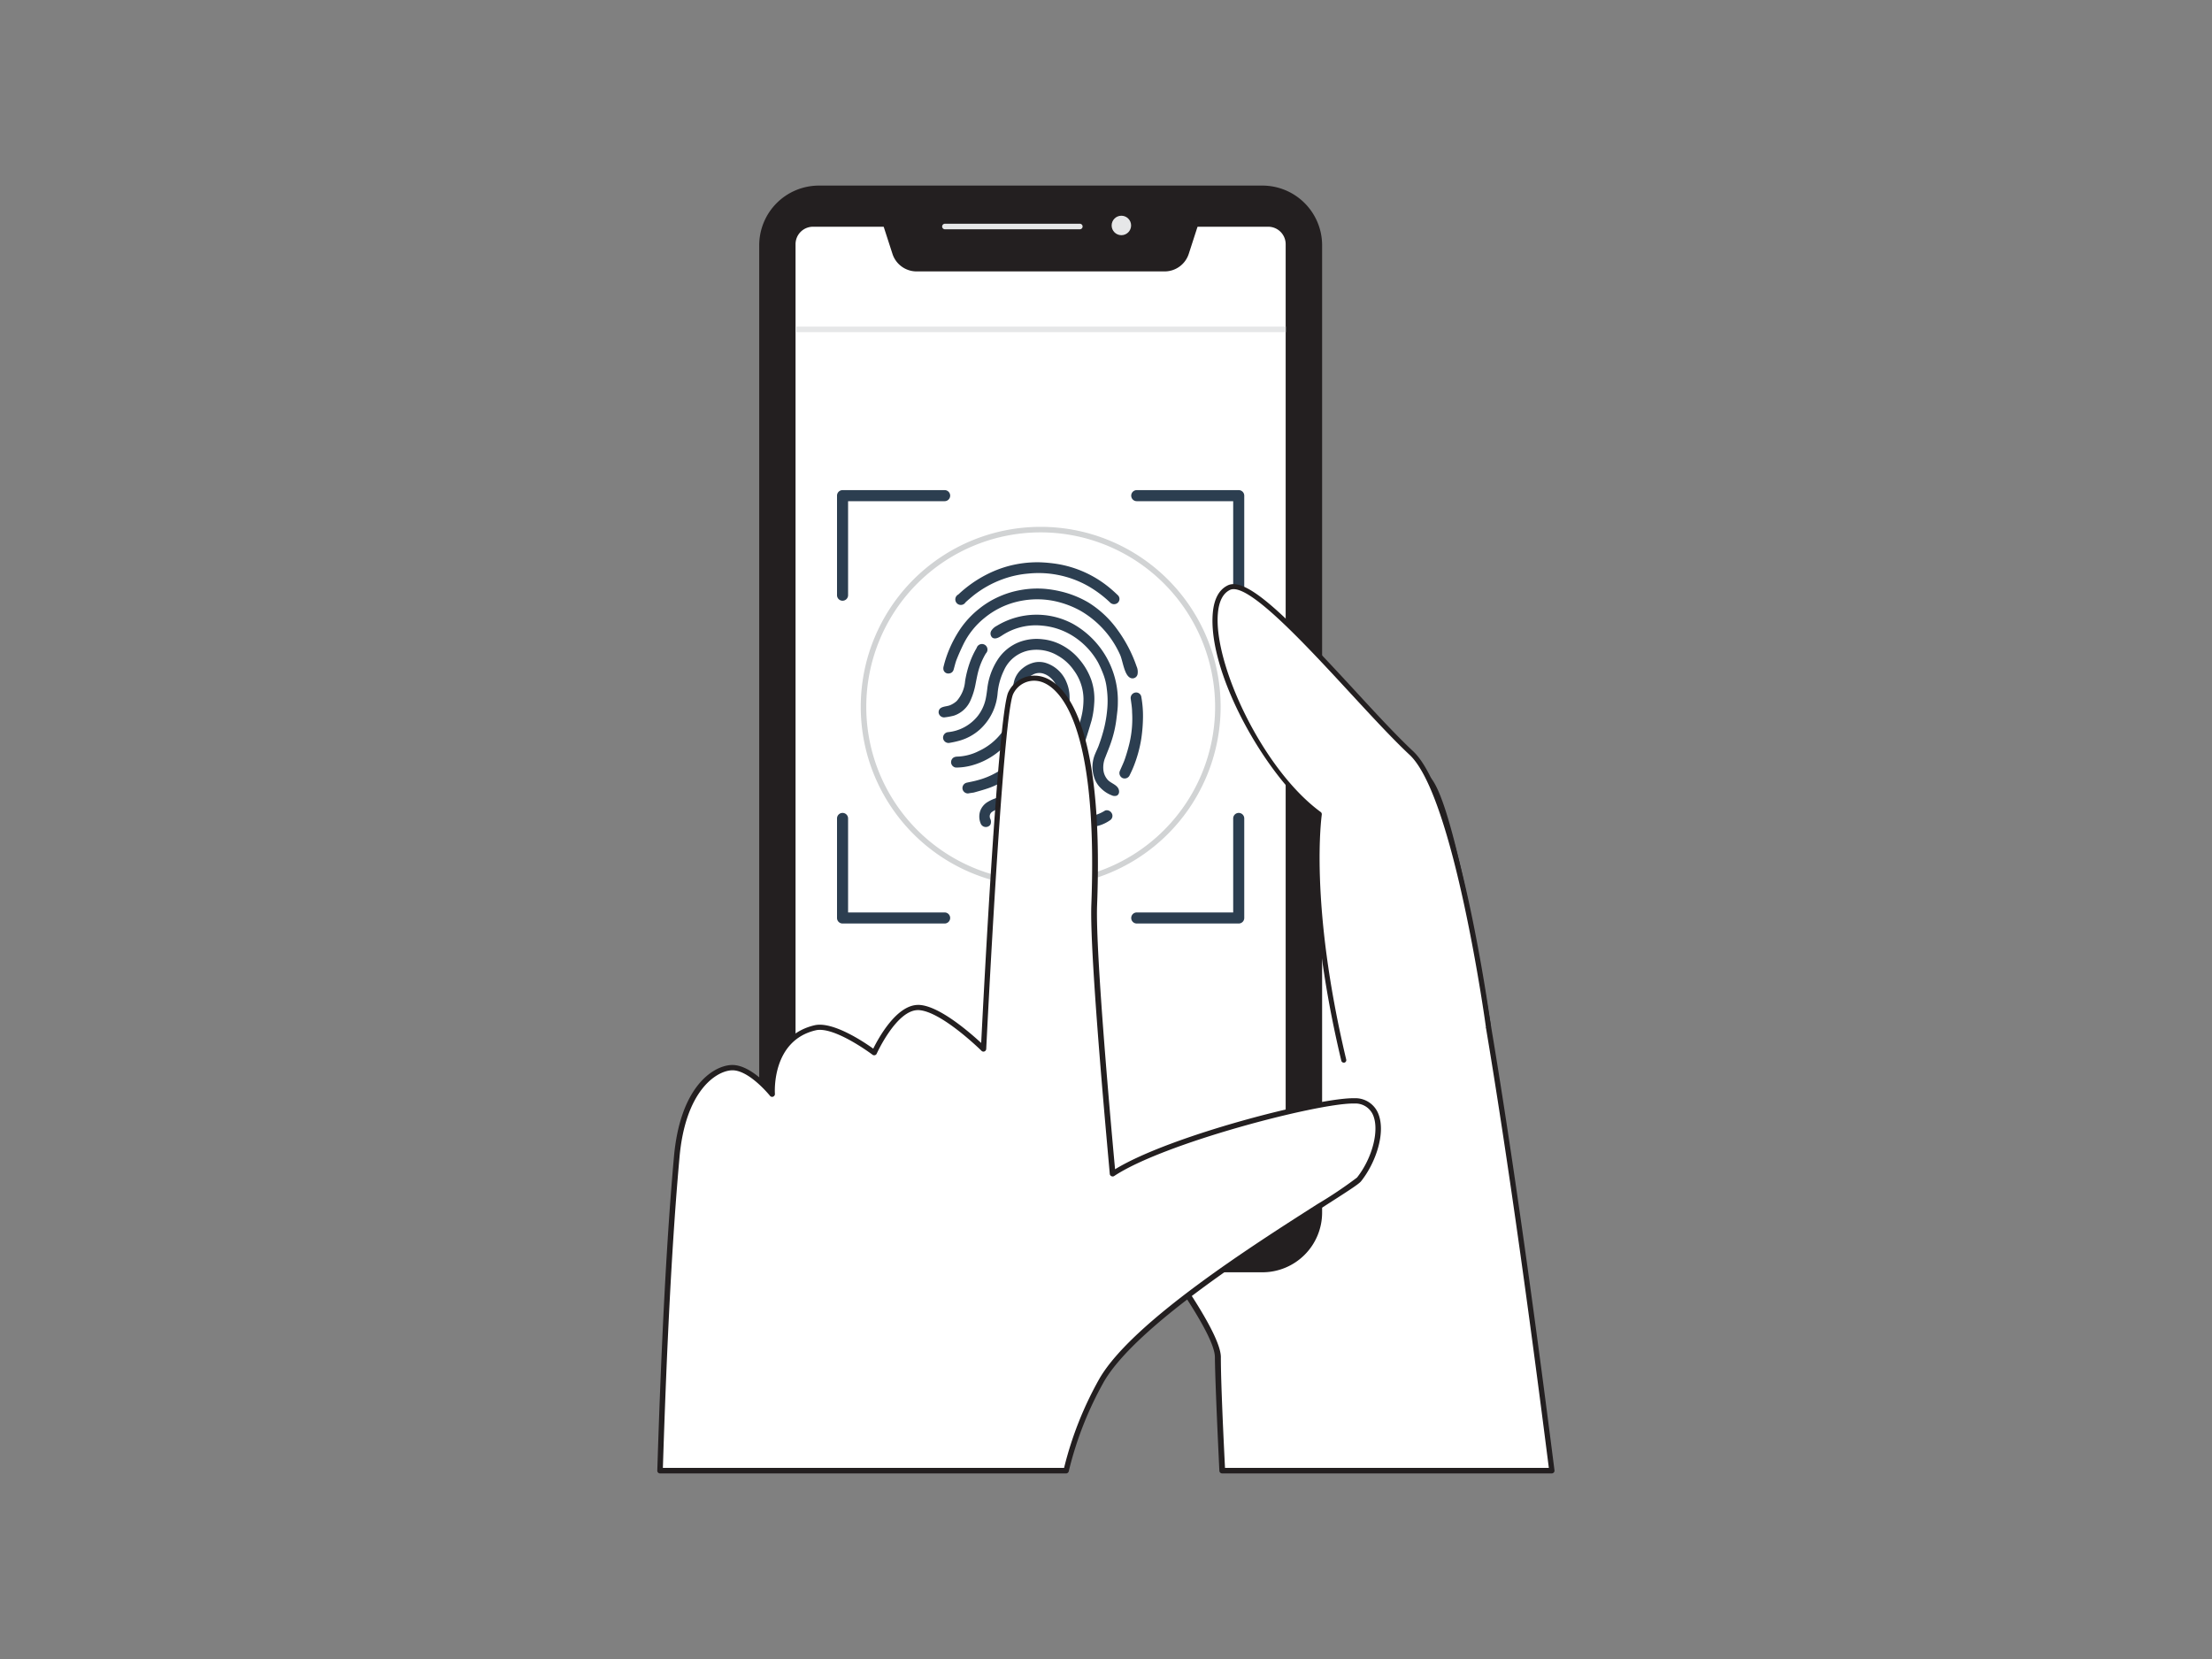 <svg id="_480_finger_print_flatline" data-name="#480_finger_print_flatline" xmlns="http://www.w3.org/2000/svg" viewBox="0 0 400 300"><rect x="0" y="0" width="400" height="300" fill="#808080" stroke="none"/><path d="M220.23,245.39c0,3.63.41,12.28.81,20.55h59.6c-5-39.67-15.83-119.15-22.46-125.16-49.44-44.86-72.34-44.69-77.53-32.95s8.75,93.07,8.75,93.07S220.15,237.51,220.23,245.39Z" fill="#fff"/><path d="M280.64,266.44H221a.5.5,0,0,1-.5-.47c-.51-10.59-.78-17.51-.81-20.58h0c-.08-7.61-30.41-43.8-30.71-44.17a.41.41,0,0,1-.11-.23c-.57-3.33-13.92-81.62-8.72-93.36a11.31,11.31,0,0,1,8.41-6.57c8-1.7,27.81,1.15,69.92,39.35,6.61,6,17,81.18,22.62,125.47a.5.5,0,0,1-.5.56Zm-59.12-1h58.56c-9.49-74.79-17.59-120.08-22.23-124.29-41.78-37.9-61.19-40.77-69-39.11a10.35,10.35,0,0,0-7.71,6c-5,11.25,8.13,88.92,8.77,92.65,2.16,2.58,30.78,36.87,30.86,44.7h0C220.76,248.39,221,255.14,221.52,265.44Z" fill="#231f20"/><rect x="137.79" y="34.06" width="100.8" height="195.51" rx="10.29" fill="#231f20"/><path d="M228.29,230.07H148.08a10.8,10.8,0,0,1-10.79-10.79V44.35a10.8,10.8,0,0,1,10.79-10.79h80.21a10.8,10.8,0,0,1,10.79,10.79V219.28A10.8,10.8,0,0,1,228.29,230.07ZM148.08,34.56a9.8,9.8,0,0,0-9.79,9.79V219.28a9.8,9.8,0,0,0,9.79,9.79h80.21a9.81,9.81,0,0,0,9.8-9.79V44.35a9.81,9.81,0,0,0-9.8-9.79Z" fill="#231f20"/><path d="M147,41h82.33a3.16,3.16,0,0,1,3.16,3.16V218.36a0,0,0,0,1,0,0H143.86a0,0,0,0,1,0,0V44.12A3.16,3.16,0,0,1,147,41Z" fill="#fff"/><path d="M210.62,48.58H165.76a4.11,4.11,0,0,1-3.91-2.85l-3-9.26H217.5l-3,9.26A4.1,4.1,0,0,1,210.62,48.58Z" fill="#231f20"/><path d="M210.62,49.08H165.76a4.59,4.59,0,0,1-4.38-3.19l-3-9.27a.49.49,0,0,1,.07-.44.52.52,0,0,1,.41-.21H217.5a.49.49,0,0,1,.4.21.49.49,0,0,1,.07.44l-3,9.27A4.59,4.59,0,0,1,210.62,49.08ZM159.56,37l2.77,8.61a3.59,3.59,0,0,0,3.43,2.5h44.86a3.6,3.6,0,0,0,3.43-2.5L216.81,37Z" fill="#231f20"/><rect x="143.86" y="59.06" width="88.65" height="1" fill="#e6e7e8"/><path d="M195.27,41.46h-24.4a.5.5,0,0,1-.5-.5.5.5,0,0,1,.5-.5h24.4a.5.5,0,0,1,.5.5A.5.5,0,0,1,195.27,41.46Z" fill="#e6e7e8"/><circle cx="202.78" cy="40.77" r="1.76" fill="#e6e7e8"/><path d="M175.73,138.41a10.94,10.94,0,0,1-2.89.39A1,1,0,0,1,172,138a1,1,0,0,1,.52-1.06,1.52,1.52,0,0,1,.56-.12,9.28,9.28,0,0,0,3.9-1,11,11,0,0,0,4.11-3.26,8,8,0,0,0,1.59-3.44c.17-1,.23-1.91.31-2.87a13.78,13.78,0,0,1,.43-3.2,4.47,4.47,0,0,1,1.5-2.2,5.18,5.18,0,0,1,2.29-1.09,4.07,4.07,0,0,1,2,.15,6,6,0,0,1,3.65,3.46,6.83,6.83,0,0,1,.55,2.52,20.54,20.54,0,0,1-.27,4.07,29.87,29.87,0,0,1-.84,3.48,23,23,0,0,1-2.44,5.37,17.46,17.46,0,0,1-5.48,5.67,15.53,15.53,0,0,1-3.79,1.75,5,5,0,0,0-1.09.52,1,1,0,0,0-.42,1.33,1.23,1.23,0,0,1,0,1.06,1,1,0,0,1-1.72-.18,3.23,3.23,0,0,1-.12-2.27,3.14,3.14,0,0,1,1.25-1.6,7.36,7.36,0,0,1,1.88-.84,13,13,0,0,0,2.66-1.19,15.19,15.19,0,0,0,5.22-5.2,21.66,21.66,0,0,0,1.92-4,23.19,23.19,0,0,0,1-3.74,17.14,17.14,0,0,0,.29-4.63,4.46,4.46,0,0,0-1.47-2.91,3.52,3.52,0,0,0-1.2-.73,2.44,2.44,0,0,0-2.06.17,2.76,2.76,0,0,0-1.42,1.65,9.55,9.55,0,0,0-.25,1.4c-.07.69-.1,1.38-.15,2.07a14.64,14.64,0,0,1-.51,3.28,10.34,10.34,0,0,1-1.47,3A13.17,13.17,0,0,1,175.73,138.41Z" fill="#2c3e50"/><path d="M196.25,134c-.31,1-.62,1.9-.92,2.87s-.56,1.85-.78,2.79a3.86,3.86,0,0,0-.05,1.79,1.78,1.78,0,0,0,1.14,1.29,1.05,1.05,0,0,1,.75.81,1,1,0,0,1-1.17,1.1,3.7,3.7,0,0,1-2.35-1.92,4.63,4.63,0,0,1-.36-2.27,13.28,13.28,0,0,1,.72-3.42c.37-1.1.76-2.2,1.11-3.3.4-1.26.8-2.53,1.13-3.81a13.4,13.4,0,0,0,.46-3.57,8.89,8.89,0,0,0-1.77-5.18,8.72,8.72,0,0,0-2.86-2.61,7.52,7.52,0,0,0-4.91-1,6.26,6.26,0,0,0-4.86,3.69,11.93,11.93,0,0,0-1.13,4.1,9.93,9.93,0,0,1-3.23,6.57,9.32,9.32,0,0,1-3.94,2.08c-.53.14-1.08.25-1.62.34a1,1,0,0,1-1.06-.8,1,1,0,0,1,.84-1.15,7.85,7.85,0,0,0,5.43-2.94,7.67,7.67,0,0,0,1.41-3c.13-.6.21-1.21.29-1.82a12.2,12.2,0,0,1,1.89-5.35,8.21,8.21,0,0,1,4-3.22,8.89,8.89,0,0,1,4.13-.47,9.42,9.42,0,0,1,3.58,1.12,10.41,10.41,0,0,1,3.09,2.55,11.86,11.86,0,0,1,2.14,3.71,10.73,10.73,0,0,1,.51,4.32,16.2,16.2,0,0,1-.47,3C197,131.62,196.64,132.81,196.25,134Z" fill="#2c3e50"/><path d="M188.48,113.14a11.07,11.07,0,0,0-7.28,1.77c-.54.36-1.25.77-1.77.38a1,1,0,0,1-.18-1.22,2.55,2.55,0,0,1,1-.9,13.88,13.88,0,0,1,13.8-.34,15.94,15.94,0,0,1,8.09,14.35c0,.93-.14,1.87-.25,2.8a20.73,20.73,0,0,1-1,4.32c-.3.89-.67,1.75-1,2.62a4.65,4.65,0,0,0-.37,2.24,3.16,3.16,0,0,0,.83,1.9c.52.53,1.34.76,1.78,1.36.31.42.38,1.19-.19,1.46a1.18,1.18,0,0,1-.9-.06,5.58,5.58,0,0,1-2-1.32,4.53,4.53,0,0,1-1.12-1.74,7.12,7.12,0,0,1-.34-1.52,6,6,0,0,1,.44-2.87c.23-.58.53-1.14.73-1.74a29.59,29.59,0,0,0,.94-3.08,22.51,22.51,0,0,0,.53-3.27,16.23,16.23,0,0,0-.08-3.75,10.41,10.41,0,0,0-.58-2.48,21,21,0,0,0-1-2.26,13.4,13.4,0,0,0-4.28-4.61,12.57,12.57,0,0,0-2.82-1.4A12.27,12.27,0,0,0,188.48,113.14Z" fill="#2c3e50"/><path d="M202.16,114a25,25,0,0,1,3.37,6.5,2.43,2.43,0,0,1,.17,1.45.93.93,0,0,1-1.48.52c-.94-.66-1.2-3-1.67-4.06a17.38,17.38,0,0,0-7.14-7.95,17,17,0,0,0-3.61-1.49,15.34,15.34,0,0,0-5.13-.57,15.73,15.73,0,0,0-3.19.52,14.69,14.69,0,0,0-5.46,2.83,14.09,14.09,0,0,0-3.81,4.76c-.44.9-.85,1.82-1.22,2.75-.23.58-.36,1.21-.54,1.81a.92.92,0,0,1-.82.71.89.89,0,0,1-1-.59,1.23,1.23,0,0,1,0-.66,20.15,20.15,0,0,1,1.07-3.21,21.85,21.85,0,0,1,2-3.66,16.7,16.7,0,0,1,3.35-3.57,16.07,16.07,0,0,1,3.68-2.23,16.47,16.47,0,0,1,4-1.19,16.94,16.94,0,0,1,4.09-.2,20.1,20.1,0,0,1,3,.48,18.07,18.07,0,0,1,5,2A18.45,18.45,0,0,1,202.16,114Z" fill="#2c3e50"/><path d="M188,101.68a25.82,25.82,0,0,1,3.17.3,19.89,19.89,0,0,1,9.5,4.33c.51.42,1,.87,1.47,1.32a.93.93,0,0,1,0,1.36,1,1,0,0,1-1.36,0,20.52,20.52,0,0,0-3.47-2.69,18.08,18.08,0,0,0-4.31-1.92,18.87,18.87,0,0,0-3.33-.66,18.49,18.49,0,0,0-3.72,0,17.9,17.9,0,0,0-4.58,1,19,19,0,0,0-5.38,3c-.47.39-.94.78-1.39,1.2a1,1,0,1,1-1.3-1.42,22.06,22.06,0,0,1,5.16-3.63,20.49,20.49,0,0,1,3.62-1.43A20.27,20.27,0,0,1,188,101.68Z" fill="#2c3e50"/><path d="M196.92,149.58a5.83,5.83,0,0,1-3.36-1.14c-.84-.6-1.6-1.3-2.4-1.95a6.85,6.85,0,0,0-.7-.5.73.73,0,0,0-.89.2c-.58.51-1.13,1-1.67,1.58a21.29,21.29,0,0,1-3.06,2.79,10.33,10.33,0,0,1-3.54,1.61,1.55,1.55,0,0,1-1.06,0,1,1,0,0,1-.57-.95,1,1,0,0,1,.74-.89,8.25,8.25,0,0,0,3.44-1.48,23.67,23.67,0,0,0,3-2.79,18.51,18.51,0,0,1,1.75-1.57,2.53,2.53,0,0,1,2.19-.49,3.31,3.31,0,0,1,1.4.76c.66.55,1.3,1.13,2,1.67a4.89,4.89,0,0,0,2,1,3.71,3.71,0,0,0,1.9-.05,7.33,7.33,0,0,0,1.75-.81A1,1,0,0,1,201,147a.94.94,0,0,1-.23,1.3,6.91,6.91,0,0,1-2.54,1.12C197.8,149.47,197.36,149.51,196.92,149.58Z" fill="#2c3e50"/><path d="M206.69,129.65a28.53,28.53,0,0,1-.31,3.93,23.3,23.3,0,0,1-1.32,4.86c-.24.63-.53,1.23-.82,1.83a1,1,0,0,1-1.22.44,1,1,0,0,1-.53-1.26c.31-.74.67-1.46.93-2.21.32-.94.6-1.91.83-2.87a19.34,19.34,0,0,0,.47-5.57c0-.82-.15-1.64-.25-2.45a1,1,0,0,1,.8-1.11.94.94,0,0,1,1.1.7A19.44,19.44,0,0,1,206.69,129.65Z" fill="#2c3e50"/><path d="M173,126.77a6.17,6.17,0,0,0,1.52-3.61,19.36,19.36,0,0,1,.94-3.59,15.54,15.54,0,0,1,1.15-2.4,1,1,0,1,1,1.66,1,12.74,12.74,0,0,0-1.34,3.13c-.21.77-.35,1.56-.51,2.35a13,13,0,0,1-.92,3,5,5,0,0,1-3,2.76,11.72,11.72,0,0,1-1.77.32,1,1,0,0,1-1-.89c0-1.18,1.33-1,2.09-1.32A4.23,4.23,0,0,0,173,126.77Z" fill="#2c3e50"/><path d="M189.39,126.1a24.33,24.33,0,0,1-.35,3.41,19.43,19.43,0,0,1-1.17,4.17,16,16,0,0,1-2.19,3.81,1,1,0,1,1-1.54-1.19,14.55,14.55,0,0,0,2-3.63,17.71,17.71,0,0,0,1-3.44,24.94,24.94,0,0,0,.34-3.86,1,1,0,0,1,.62-.94,1,1,0,0,1,1.15.4,1.72,1.72,0,0,1,.16.62C189.41,125.66,189.39,125.88,189.39,126.1Z" fill="#2c3e50"/><path d="M191.41,150.64a12,12,0,0,1,3.21.44,1,1,0,0,1,.8.95,1,1,0,0,1-.75,1,.79.79,0,0,1-.43,0,10.62,10.62,0,0,0-2.68-.42,8.93,8.93,0,0,0-2.41.28,9.23,9.23,0,0,0-2.31,1,1,1,0,0,1-1.28-.38,1,1,0,0,1,.28-1.27,12.76,12.76,0,0,1,1.61-.81,10.66,10.66,0,0,1,1.75-.52c.72-.14,1.46-.19,2.2-.29Z" fill="#2c3e50"/><path d="M175.06,143.48a1,1,0,0,1-1-.78,1,1,0,0,1,.73-1.16c.63-.14,1.26-.25,1.87-.42a14.2,14.2,0,0,0,3.61-1.47c.39-.23.77-.48,1.14-.73a1,1,0,0,1,1.37.22,1,1,0,0,1-.26,1.37,13.64,13.64,0,0,1-3.74,2c-.89.31-1.8.56-2.7.81C175.76,143.37,175.41,143.41,175.06,143.48Z" fill="#2c3e50"/><path d="M188.19,160.35a32.54,32.54,0,1,1,32.54-32.54A32.57,32.57,0,0,1,188.19,160.35Zm0-64.08a31.54,31.54,0,1,0,31.54,31.54A31.58,31.58,0,0,0,188.19,96.27Z" fill="#d1d3d4"/><path d="M192.81,265.94a64.1,64.1,0,0,1,6.48-16.46c8.09-13.68,44.83-34.12,46.49-36.23,3.95-5,5.47-13.95-.78-14.19s-34.66,7.1-43.83,13.2c0,0-3.69-39-3.32-48.64,1.77-46.7-13.16-43.23-15.14-38.16s-4.87,64.24-4.87,64.24-7.35-7.28-11.69-7.5-8.09,8.17-8.09,8.17S151,185,147.38,185.86c-8.45,2-7.77,12-7.77,12s-4-5-7.45-4.79c-2.92.19-8.74,3.68-9.84,16.26-1.57,18.07-2.47,40.88-3,56.59Z" fill="#fff"/><path d="M192.81,266.44H119.36a.48.48,0,0,1-.36-.15.46.46,0,0,1-.14-.36c.73-23.33,1.72-42.38,3-56.62,1.1-12.74,7-16.5,10.3-16.72,2.7-.18,5.58,2.48,7,4,.17-2.89,1.29-9.59,8.14-11.19,3.28-.76,8.91,3,10.61,4.23.94-1.9,4.21-7.91,8.12-7.91h.19c3.66.18,9.16,5,11.21,6.88.42-8.34,3-58.54,4.85-63.31a5.23,5.23,0,0,1,5.85-3c3.53.73,11.6,6.24,10.26,41.39-.33,8.69,2.72,42.1,3.25,47.76,9.91-6.08,36.38-12.85,43.09-12.85H245a4.46,4.46,0,0,1,4.14,2.57c1.57,3.42-.28,9-3,12.43-.46.59-2.72,2-7.39,5-11.58,7.38-33.13,21.12-39.06,31.15a62.92,62.92,0,0,0-6.43,16.34A.5.5,0,0,1,192.81,266.44Zm-72.94-1h72.55a63.71,63.71,0,0,1,6.44-16.22c6-10.23,27.74-24.06,39.39-31.49a75.86,75.86,0,0,0,7.14-4.79c2.82-3.58,4.1-8.69,2.86-11.39a3.45,3.45,0,0,0-3.27-2h-.3c-6.61,0-34.27,7.16-43.23,13.13a.51.51,0,0,1-.49,0,.49.49,0,0,1-.28-.41c0-.39-3.7-39.18-3.33-48.71,1.34-35.35-6.9-39.84-9.46-40.37a4.19,4.19,0,0,0-4.72,2.41c-1.93,4.94-4.8,63.5-4.83,64.09a.51.51,0,0,1-.32.44.49.49,0,0,1-.53-.11c-.07-.07-7.26-7.15-11.36-7.36H166c-3.89,0-7.42,7.79-7.46,7.87a.47.47,0,0,1-.33.28.5.5,0,0,1-.43-.08c-.06-.05-6.92-5.2-10.27-4.42-7.93,1.85-7.41,11.11-7.38,11.5a.51.51,0,0,1-.32.5.49.49,0,0,1-.57-.15s-3.88-4.83-7-4.61c-2.78.18-8.32,3.72-9.37,15.8C121.59,223.52,120.6,242.37,119.87,265.44Z" fill="#231f20"/><path d="M152.36,108.63a1,1,0,0,1-1-1v-18a1,1,0,0,1,1-1h18.46a1,1,0,0,1,0,2H153.36v17A1,1,0,0,1,152.36,108.63Z" fill="#2c3e50"/><path d="M224,108.63a1,1,0,0,1-1-1v-17H205.56a1,1,0,0,1,0-2H224a1,1,0,0,1,1,1v18A1,1,0,0,1,224,108.63Z" fill="#2c3e50"/><path d="M170.82,167H152.36a1,1,0,0,1-1-1V148a1,1,0,0,1,2,0v17h17.46a1,1,0,0,1,0,2Z" fill="#2c3e50"/><path d="M224,167H205.56a1,1,0,0,1,0-2H223V148a1,1,0,0,1,2,0v18A1,1,0,0,1,224,167Z" fill="#2c3e50"/><path d="M269.18,185.67s-5.69-41.81-14-49.53c-9.83-9.17-28.07-32.32-33-29.88-7.45,3.68,2.92,31.12,16.36,41,0,0-2.45,15.67,4.43,44.49" fill="#fff"/><path d="M243,192.16a.46.46,0,0,1-.45-.35c-6.33-26.53-4.75-42.16-4.47-44.39-9-6.8-19.71-25.59-18.77-36.56.22-2.55,1.13-4.24,2.7-5,3.47-1.73,11.3,6.35,22.86,18.87,3.94,4.28,7.67,8.32,10.64,11.09,8.3,7.74,13.87,48.09,14.1,49.8a.45.45,0,0,1-.39.51.48.48,0,0,1-.52-.39c-.05-.41-5.75-41.73-13.81-49.25-3-2.8-6.74-6.85-10.7-11.14-8.31-9-18.66-20.21-21.78-18.67-1.26.62-2,2.06-2.18,4.27-.79,9.15,8.09,28.21,18.61,35.9a.49.49,0,0,1,.18.44c0,.16-2.35,15.93,4.42,44.32a.46.46,0,0,1-.34.55Z" fill="#231f20"/></svg>